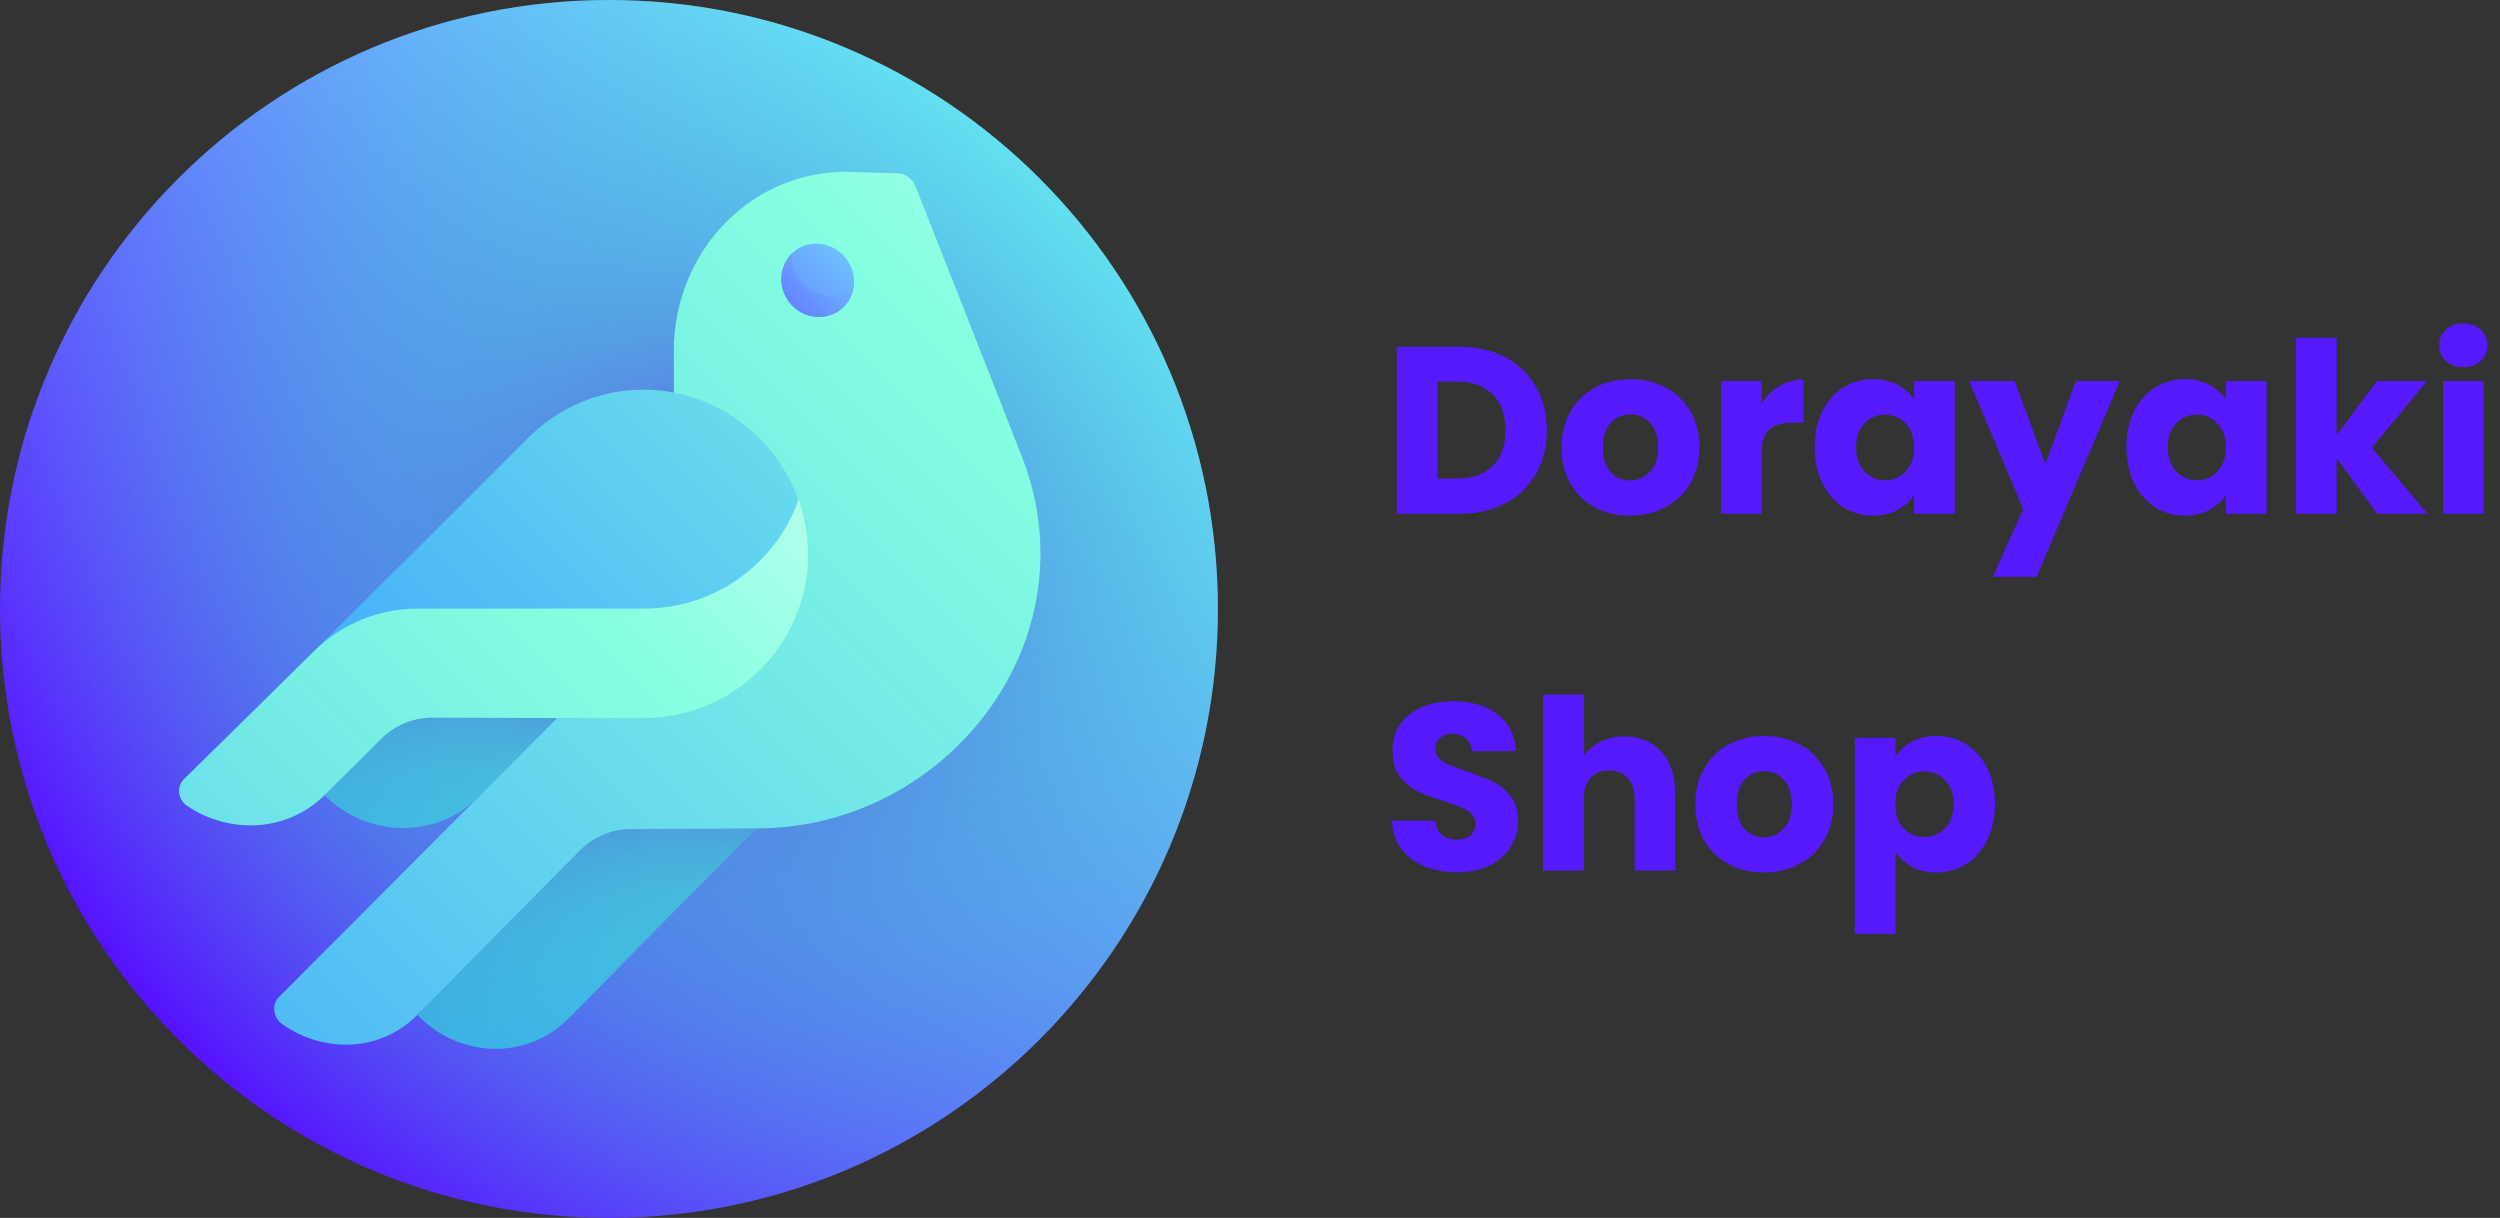 <svg width="1051" height="512" viewBox="0 0 1051 512" fill="none" xmlns="http://www.w3.org/2000/svg">
<rect x="0" y="0" width="1051" height="512" fill="#333333" stroke="none"/>
<path d="M256 512C397.385 512 512 397.385 512 256C512 114.615 397.385 0 256 0C114.615 0 0 114.615 0 256C0 397.385 114.615 512 256 512Z" fill="url(#paint0_linear)"/>
<path d="M256 512C397.385 512 512 397.385 512 256C512 114.615 397.385 0 256 0C114.615 0 0 114.615 0 256C0 397.385 114.615 512 256 512Z" fill="url(#paint1_radial)"/>
<path d="M175.717 426.9C193.696 445.197 221.919 445.659 239.448 427.718C265.179 401.444 291.445 374.853 317.893 348.31C296.256 338.258 274.516 328.045 252.718 317.771C226.563 354.424 200.67 390.968 175.717 426.9Z" fill="url(#paint2_linear)"/>
<path d="M175.717 426.9C193.696 445.197 221.919 445.659 239.448 427.718C265.179 401.444 291.445 374.853 317.893 348.31C296.256 338.258 274.516 328.045 252.718 317.771C226.563 354.424 200.67 390.968 175.717 426.9Z" fill="url(#paint3_radial)"/>
<path d="M377.544 72.892C370.969 72.662 364.393 72.451 357.818 72.258C316.559 70.979 283.217 105.259 283.259 147.699C283.284 153.576 283.307 159.453 283.328 165.33C256.202 221.802 228.285 278.615 201.27 334.916C172.749 363.493 144.606 391.721 117.301 419.121C114.119 422.313 114.785 427.88 118.737 430.63C136.663 443.124 160.292 442.05 175.449 426.626C197.819 403.91 220.681 380.787 243.794 357.514C249.508 351.761 257.282 348.527 265.388 348.514C283.577 348.491 301.767 348.398 319.956 348.237C384.032 347.393 437.76 294.683 437.419 231.972C437.332 218.474 434.717 205.069 429.734 192.3C415.019 154.588 399.908 116.484 384.801 78.143C383.601 75.101 380.706 73.002 377.544 72.892V72.892Z" fill="url(#paint4_linear)"/>
<path d="M359.053 118.136C359.235 126.625 352.496 133.369 344.024 133.235C335.552 133.096 328.6 126.099 328.481 117.568C328.362 109.04 335.07 102.24 343.479 102.42C351.887 102.598 358.871 109.65 359.053 118.136V118.136Z" fill="url(#paint5_linear)"/>
<path d="M348.429 124.147C339.972 123.993 333.018 116.981 332.883 108.457C332.872 107.81 332.914 107.173 332.98 106.547C330.154 109.301 328.418 113.208 328.481 117.568C328.601 126.099 335.553 133.099 344.024 133.235C351.85 133.359 358.187 127.606 358.963 120.038C356.267 122.65 352.559 124.222 348.429 124.147Z" fill="url(#paint6_linear)"/>
<path d="M169.197 281.903C158.184 299.449 147.25 316.911 136.463 334.249C154.624 352.307 183.491 352.767 201.27 334.916C218.764 317.387 236.4 299.728 254.072 282.048C225.78 282.046 197.488 281.998 169.197 281.903V281.903Z" fill="url(#paint7_linear)"/>
<path d="M169.197 281.903C158.184 299.449 147.25 316.911 136.463 334.249C154.624 352.307 183.491 352.767 201.27 334.916C218.764 317.387 236.4 299.728 254.072 282.048C225.78 282.046 197.488 281.998 169.197 281.903V281.903Z" fill="url(#paint8_radial)"/>
<path d="M272.89 163.849C253.055 163.162 235.026 171.053 222.036 184.077C192.092 214.111 161.937 244.152 132.088 273.662C188.549 273.847 245.011 273.906 301.472 273.838C301.469 273.816 332.728 238.709 335.694 210.13C326.275 184.15 301.658 164.847 272.89 163.849V163.849Z" fill="url(#paint9_linear)"/>
<path d="M335.694 210.131C326.342 236.701 300.752 255.843 270.732 255.854C239.004 255.854 207.275 255.854 175.547 255.854C159.239 255.856 143.585 262.3 132.088 273.663C113.711 291.831 95.451 309.799 77.426 327.442C74.142 330.653 74.728 336.162 78.713 338.831C96.784 350.948 120.949 349.682 136.463 334.25C144.392 326.38 152.359 318.464 160.355 310.511C166.066 304.831 173.859 301.657 181.999 301.697C211.57 301.846 241.14 301.905 270.711 301.877C309.095 301.795 340.411 270.266 339.735 231.916C339.6 224.311 338.173 216.99 335.694 210.131Z" fill="url(#paint10_linear)"/>
<path d="M613.5 145.8C620.9 145.8 627.367 147.267 632.9 150.2C638.433 153.133 642.7 157.267 645.7 162.6C648.767 167.867 650.3 173.967 650.3 180.9C650.3 187.767 648.767 193.867 645.7 199.2C642.7 204.533 638.4 208.667 632.8 211.6C627.267 214.533 620.833 216 613.5 216H587.2V145.8H613.5ZM612.4 201.2C618.867 201.2 623.9 199.433 627.5 195.9C631.1 192.367 632.9 187.367 632.9 180.9C632.9 174.433 631.1 169.4 627.5 165.8C623.9 162.2 618.867 160.4 612.4 160.4H604.3V201.2H612.4ZM685.256 216.8C679.79 216.8 674.856 215.633 670.456 213.3C666.123 210.967 662.69 207.633 660.156 203.3C657.69 198.967 656.456 193.9 656.456 188.1C656.456 182.367 657.723 177.333 660.256 173C662.79 168.6 666.256 165.233 670.656 162.9C675.056 160.567 679.99 159.4 685.456 159.4C690.923 159.4 695.856 160.567 700.256 162.9C704.656 165.233 708.123 168.6 710.656 173C713.19 177.333 714.456 182.367 714.456 188.1C714.456 193.833 713.156 198.9 710.556 203.3C708.023 207.633 704.523 210.967 700.056 213.3C695.656 215.633 690.723 216.8 685.256 216.8ZM685.256 202C688.523 202 691.29 200.8 693.556 198.4C695.89 196 697.056 192.567 697.056 188.1C697.056 183.633 695.923 180.2 693.656 177.8C691.456 175.4 688.723 174.2 685.456 174.2C682.123 174.2 679.356 175.4 677.156 177.8C674.956 180.133 673.856 183.567 673.856 188.1C673.856 192.567 674.923 196 677.056 198.4C679.256 200.8 681.99 202 685.256 202ZM740.628 169.5C742.628 166.433 745.128 164.033 748.128 162.3C751.128 160.5 754.461 159.6 758.128 159.6V177.7H753.428C749.161 177.7 745.961 178.633 743.828 180.5C741.695 182.3 740.628 185.5 740.628 190.1V216H723.528V160.2H740.628V169.5ZM762.902 188C762.902 182.267 763.968 177.233 766.102 172.9C768.302 168.567 771.268 165.233 775.002 162.9C778.735 160.567 782.902 159.4 787.502 159.4C791.435 159.4 794.868 160.2 797.802 161.8C800.802 163.4 803.102 165.5 804.702 168.1V160.2H821.802V216H804.702V208.1C803.035 210.7 800.702 212.8 797.702 214.4C794.768 216 791.335 216.8 787.402 216.8C782.868 216.8 778.735 215.633 775.002 213.3C771.268 210.9 768.302 207.533 766.102 203.2C763.968 198.8 762.902 193.733 762.902 188ZM804.702 188.1C804.702 183.833 803.502 180.467 801.102 178C798.768 175.533 795.902 174.3 792.502 174.3C789.102 174.3 786.202 175.533 783.802 178C781.468 180.4 780.302 183.733 780.302 188C780.302 192.267 781.468 195.667 783.802 198.2C786.202 200.667 789.102 201.9 792.502 201.9C795.902 201.9 798.768 200.667 801.102 198.2C803.502 195.733 804.702 192.367 804.702 188.1ZM891.173 160.2L856.173 242.5H837.773L850.573 214.1L827.873 160.2H846.973L859.873 195.1L872.673 160.2H891.173ZM893.956 188C893.956 182.267 895.023 177.233 897.156 172.9C899.356 168.567 902.323 165.233 906.056 162.9C909.79 160.567 913.956 159.4 918.556 159.4C922.49 159.4 925.923 160.2 928.856 161.8C931.856 163.4 934.156 165.5 935.756 168.1V160.2H952.856V216H935.756V208.1C934.09 210.7 931.756 212.8 928.756 214.4C925.823 216 922.39 216.8 918.456 216.8C913.923 216.8 909.79 215.633 906.056 213.3C902.323 210.9 899.356 207.533 897.156 203.2C895.023 198.8 893.956 193.733 893.956 188ZM935.756 188.1C935.756 183.833 934.556 180.467 932.156 178C929.823 175.533 926.956 174.3 923.556 174.3C920.156 174.3 917.256 175.533 914.856 178C912.523 180.4 911.356 183.733 911.356 188C911.356 192.267 912.523 195.667 914.856 198.2C917.256 200.667 920.156 201.9 923.556 201.9C926.956 201.9 929.823 200.667 932.156 198.2C934.556 195.733 935.756 192.367 935.756 188.1ZM999.327 216L982.327 192.6V216H965.227V142H982.327V182.9L999.227 160.2H1020.33L997.127 188.2L1020.53 216H999.327ZM1035.64 154.4C1032.64 154.4 1030.18 153.533 1028.24 151.8C1026.38 150 1025.44 147.8 1025.44 145.2C1025.44 142.533 1026.38 140.333 1028.24 138.6C1030.18 136.8 1032.64 135.9 1035.64 135.9C1038.58 135.9 1040.98 136.8 1042.84 138.6C1044.78 140.333 1045.74 142.533 1045.74 145.2C1045.74 147.8 1044.78 150 1042.84 151.8C1040.98 153.533 1038.58 154.4 1035.64 154.4ZM1044.14 160.2V216H1027.04V160.2H1044.14ZM612.6 366.7C607.467 366.7 602.867 365.867 598.8 364.2C594.733 362.533 591.467 360.067 589 356.8C586.6 353.533 585.333 349.6 585.2 345H603.4C603.667 347.6 604.567 349.6 606.1 351C607.633 352.333 609.633 353 612.1 353C614.633 353 616.633 352.433 618.1 351.3C619.567 350.1 620.3 348.467 620.3 346.4C620.3 344.667 619.7 343.233 618.5 342.1C617.367 340.967 615.933 340.033 614.2 339.3C612.533 338.567 610.133 337.733 607 336.8C602.467 335.4 598.767 334 595.9 332.6C593.033 331.2 590.567 329.133 588.5 326.4C586.433 323.667 585.4 320.1 585.4 315.7C585.4 309.167 587.767 304.067 592.5 300.4C597.233 296.667 603.4 294.8 611 294.8C618.733 294.8 624.967 296.667 629.7 300.4C634.433 304.067 636.967 309.2 637.3 315.8H618.8C618.667 313.533 617.833 311.767 616.3 310.5C614.767 309.167 612.8 308.5 610.4 308.5C608.333 308.5 606.667 309.067 605.4 310.2C604.133 311.267 603.5 312.833 603.5 314.9C603.5 317.167 604.567 318.933 606.7 320.2C608.833 321.467 612.167 322.833 616.7 324.3C621.233 325.833 624.9 327.3 627.7 328.7C630.567 330.1 633.033 332.133 635.1 334.8C637.167 337.467 638.2 340.9 638.2 345.1C638.2 349.1 637.167 352.733 635.1 356C633.1 359.267 630.167 361.867 626.3 363.8C622.433 365.733 617.867 366.7 612.6 366.7ZM683.023 309.6C689.423 309.6 694.557 311.733 698.423 316C702.29 320.2 704.223 326 704.223 333.4V366H687.223V335.7C687.223 331.967 686.257 329.067 684.323 327C682.39 324.933 679.79 323.9 676.523 323.9C673.257 323.9 670.657 324.933 668.723 327C666.79 329.067 665.823 331.967 665.823 335.7V366H648.723V292H665.823V317.7C667.557 315.233 669.923 313.267 672.923 311.8C675.923 310.333 679.29 309.6 683.023 309.6ZM741.506 366.8C736.04 366.8 731.106 365.633 726.706 363.3C722.373 360.967 718.94 357.633 716.406 353.3C713.94 348.967 712.706 343.9 712.706 338.1C712.706 332.367 713.973 327.333 716.506 323C719.04 318.6 722.506 315.233 726.906 312.9C731.306 310.567 736.24 309.4 741.706 309.4C747.173 309.4 752.106 310.567 756.506 312.9C760.906 315.233 764.373 318.6 766.906 323C769.44 327.333 770.706 332.367 770.706 338.1C770.706 343.833 769.406 348.9 766.806 353.3C764.273 357.633 760.773 360.967 756.306 363.3C751.906 365.633 746.973 366.8 741.506 366.8ZM741.506 352C744.773 352 747.54 350.8 749.806 348.4C752.14 346 753.306 342.567 753.306 338.1C753.306 333.633 752.173 330.2 749.906 327.8C747.706 325.4 744.973 324.2 741.706 324.2C738.373 324.2 735.606 325.4 733.406 327.8C731.206 330.133 730.106 333.567 730.106 338.1C730.106 342.567 731.173 346 733.306 348.4C735.506 350.8 738.24 352 741.506 352ZM796.878 318.1C798.545 315.5 800.845 313.4 803.778 311.8C806.711 310.2 810.145 309.4 814.078 309.4C818.678 309.4 822.845 310.567 826.578 312.9C830.311 315.233 833.245 318.567 835.378 322.9C837.578 327.233 838.678 332.267 838.678 338C838.678 343.733 837.578 348.8 835.378 353.2C833.245 357.533 830.311 360.9 826.578 363.3C822.845 365.633 818.678 366.8 814.078 366.8C810.211 366.8 806.778 366 803.778 364.4C800.845 362.8 798.545 360.733 796.878 358.2V392.6H779.778V310.2H796.878V318.1ZM821.278 338C821.278 333.733 820.078 330.4 817.678 328C815.345 325.533 812.445 324.3 808.978 324.3C805.578 324.3 802.678 325.533 800.278 328C797.945 330.467 796.778 333.833 796.778 338.1C796.778 342.367 797.945 345.733 800.278 348.2C802.678 350.667 805.578 351.9 808.978 351.9C812.378 351.9 815.278 350.667 817.678 348.2C820.078 345.667 821.278 342.267 821.278 338Z" fill="#5519FC"/>
<defs>
<linearGradient id="paint0_linear" x1="74.98" y1="437.019" x2="437.019" y2="74.98" gradientUnits="userSpaceOnUse">
<stop stop-color="#560DFF"/>
<stop offset="1" stop-color="#73ECFF"/>
</linearGradient>
<radialGradient id="paint1_radial" cx="0" cy="0" r="1" gradientUnits="userSpaceOnUse" gradientTransform="translate(306.704 242.309) scale(310.071)">
<stop stop-color="#6B23EA"/>
<stop offset="0.045" stop-color="#6538E6" stop-opacity="0.955"/>
<stop offset="0.141" stop-color="#5B5FE0" stop-opacity="0.859"/>
<stop offset="0.244" stop-color="#5180DA" stop-opacity="0.756"/>
<stop offset="0.354" stop-color="#4A9CD5" stop-opacity="0.646"/>
<stop offset="0.472" stop-color="#44B1D2" stop-opacity="0.528"/>
<stop offset="0.604" stop-color="#40C0CF" stop-opacity="0.396"/>
<stop offset="0.76" stop-color="#3EC8CD" stop-opacity="0.24"/>
<stop offset="1" stop-color="#3DCBCD" stop-opacity="0"/>
</radialGradient>
<linearGradient id="paint2_linear" x1="183.822" y1="435.008" x2="557.092" y2="61.738" gradientUnits="userSpaceOnUse">
<stop stop-color="#389FFF"/>
<stop offset="0.121" stop-color="#45AFFA"/>
<stop offset="0.573" stop-color="#73E9E7"/>
<stop offset="0.79" stop-color="#85FFE0"/>
<stop offset="0.822" stop-color="#90FFE3"/>
<stop offset="0.938" stop-color="#B4FFEC"/>
<stop offset="1" stop-color="#C2FFF0"/>
</linearGradient>
<radialGradient id="paint3_radial" cx="0" cy="0" r="1" gradientUnits="userSpaceOnUse" gradientTransform="translate(286.754 520.318) scale(221.252)">
<stop stop-color="#3DCBCD" stop-opacity="0"/>
<stop offset="0.405" stop-color="#3EC9CD" stop-opacity="0.405"/>
<stop offset="0.551" stop-color="#3FC2CE" stop-opacity="0.551"/>
<stop offset="0.655" stop-color="#43B7D1" stop-opacity="0.655"/>
<stop offset="0.739" stop-color="#47A6D3" stop-opacity="0.739"/>
<stop offset="0.811" stop-color="#4D90D7" stop-opacity="0.812"/>
<stop offset="0.875" stop-color="#5574DC" stop-opacity="0.875"/>
<stop offset="0.933" stop-color="#5E54E2" stop-opacity="0.933"/>
<stop offset="0.984" stop-color="#6830E8" stop-opacity="0.984"/>
<stop offset="1" stop-color="#6B23EA"/>
</radialGradient>
<linearGradient id="paint4_linear" x1="15.53" y1="541.862" x2="509.445" y2="47.947" gradientUnits="userSpaceOnUse">
<stop stop-color="#389FFF"/>
<stop offset="0.121" stop-color="#45AFFA"/>
<stop offset="0.573" stop-color="#73E9E7"/>
<stop offset="0.79" stop-color="#85FFE0"/>
<stop offset="0.88" stop-color="#9DFFE6"/>
<stop offset="0.997" stop-color="#C2FFF0"/>
</linearGradient>
<linearGradient id="paint5_linear" x1="262.859" y1="198.748" x2="378.17" y2="83.436" gradientUnits="userSpaceOnUse">
<stop stop-color="#560DFF"/>
<stop offset="1" stop-color="#73ECFF"/>
</linearGradient>
<linearGradient id="paint6_linear" x1="291.117" y1="170.493" x2="370.136" y2="91.473" gradientUnits="userSpaceOnUse">
<stop stop-color="#560DFF"/>
<stop offset="1" stop-color="#73ECFF"/>
</linearGradient>
<linearGradient id="paint7_linear" x1="125.245" y1="368.399" x2="409.824" y2="83.82" gradientUnits="userSpaceOnUse">
<stop stop-color="#389FFF"/>
<stop offset="0.121" stop-color="#45AFFA"/>
<stop offset="0.573" stop-color="#73E9E7"/>
<stop offset="0.79" stop-color="#85FFE0"/>
<stop offset="0.822" stop-color="#90FFE3"/>
<stop offset="0.938" stop-color="#B4FFEC"/>
<stop offset="1" stop-color="#C2FFF0"/>
</linearGradient>
<radialGradient id="paint8_radial" cx="0" cy="0" r="1" gradientUnits="userSpaceOnUse" gradientTransform="translate(191.128 458.638) scale(205.682)">
<stop stop-color="#3DCBCD" stop-opacity="0"/>
<stop offset="0.405" stop-color="#3EC9CD" stop-opacity="0.405"/>
<stop offset="0.551" stop-color="#3FC2CE" stop-opacity="0.551"/>
<stop offset="0.655" stop-color="#43B7D1" stop-opacity="0.655"/>
<stop offset="0.739" stop-color="#47A6D3" stop-opacity="0.739"/>
<stop offset="0.811" stop-color="#4D90D7" stop-opacity="0.812"/>
<stop offset="0.875" stop-color="#5574DC" stop-opacity="0.875"/>
<stop offset="0.933" stop-color="#5E54E2" stop-opacity="0.933"/>
<stop offset="0.984" stop-color="#6830E8" stop-opacity="0.984"/>
<stop offset="1" stop-color="#6B23EA"/>
</radialGradient>
<linearGradient id="paint9_linear" x1="126.781" y1="363.75" x2="532.286" y2="-41.755" gradientUnits="userSpaceOnUse">
<stop stop-color="#389FFF"/>
<stop offset="0.121" stop-color="#45AFFA"/>
<stop offset="0.573" stop-color="#73E9E7"/>
<stop offset="0.79" stop-color="#85FFE0"/>
<stop offset="0.881" stop-color="#9DFFE6"/>
<stop offset="1" stop-color="#C2FFF0"/>
</linearGradient>
<linearGradient id="paint10_linear" x1="-97.2" y1="600.192" x2="336.154" y2="166.838" gradientUnits="userSpaceOnUse">
<stop stop-color="#389FFF"/>
<stop offset="0.121" stop-color="#45AFFA"/>
<stop offset="0.573" stop-color="#73E9E7"/>
<stop offset="0.79" stop-color="#85FFE0"/>
<stop offset="0.881" stop-color="#9DFFE6"/>
<stop offset="1" stop-color="#C2FFF0"/>
</linearGradient>
</defs>
</svg>
